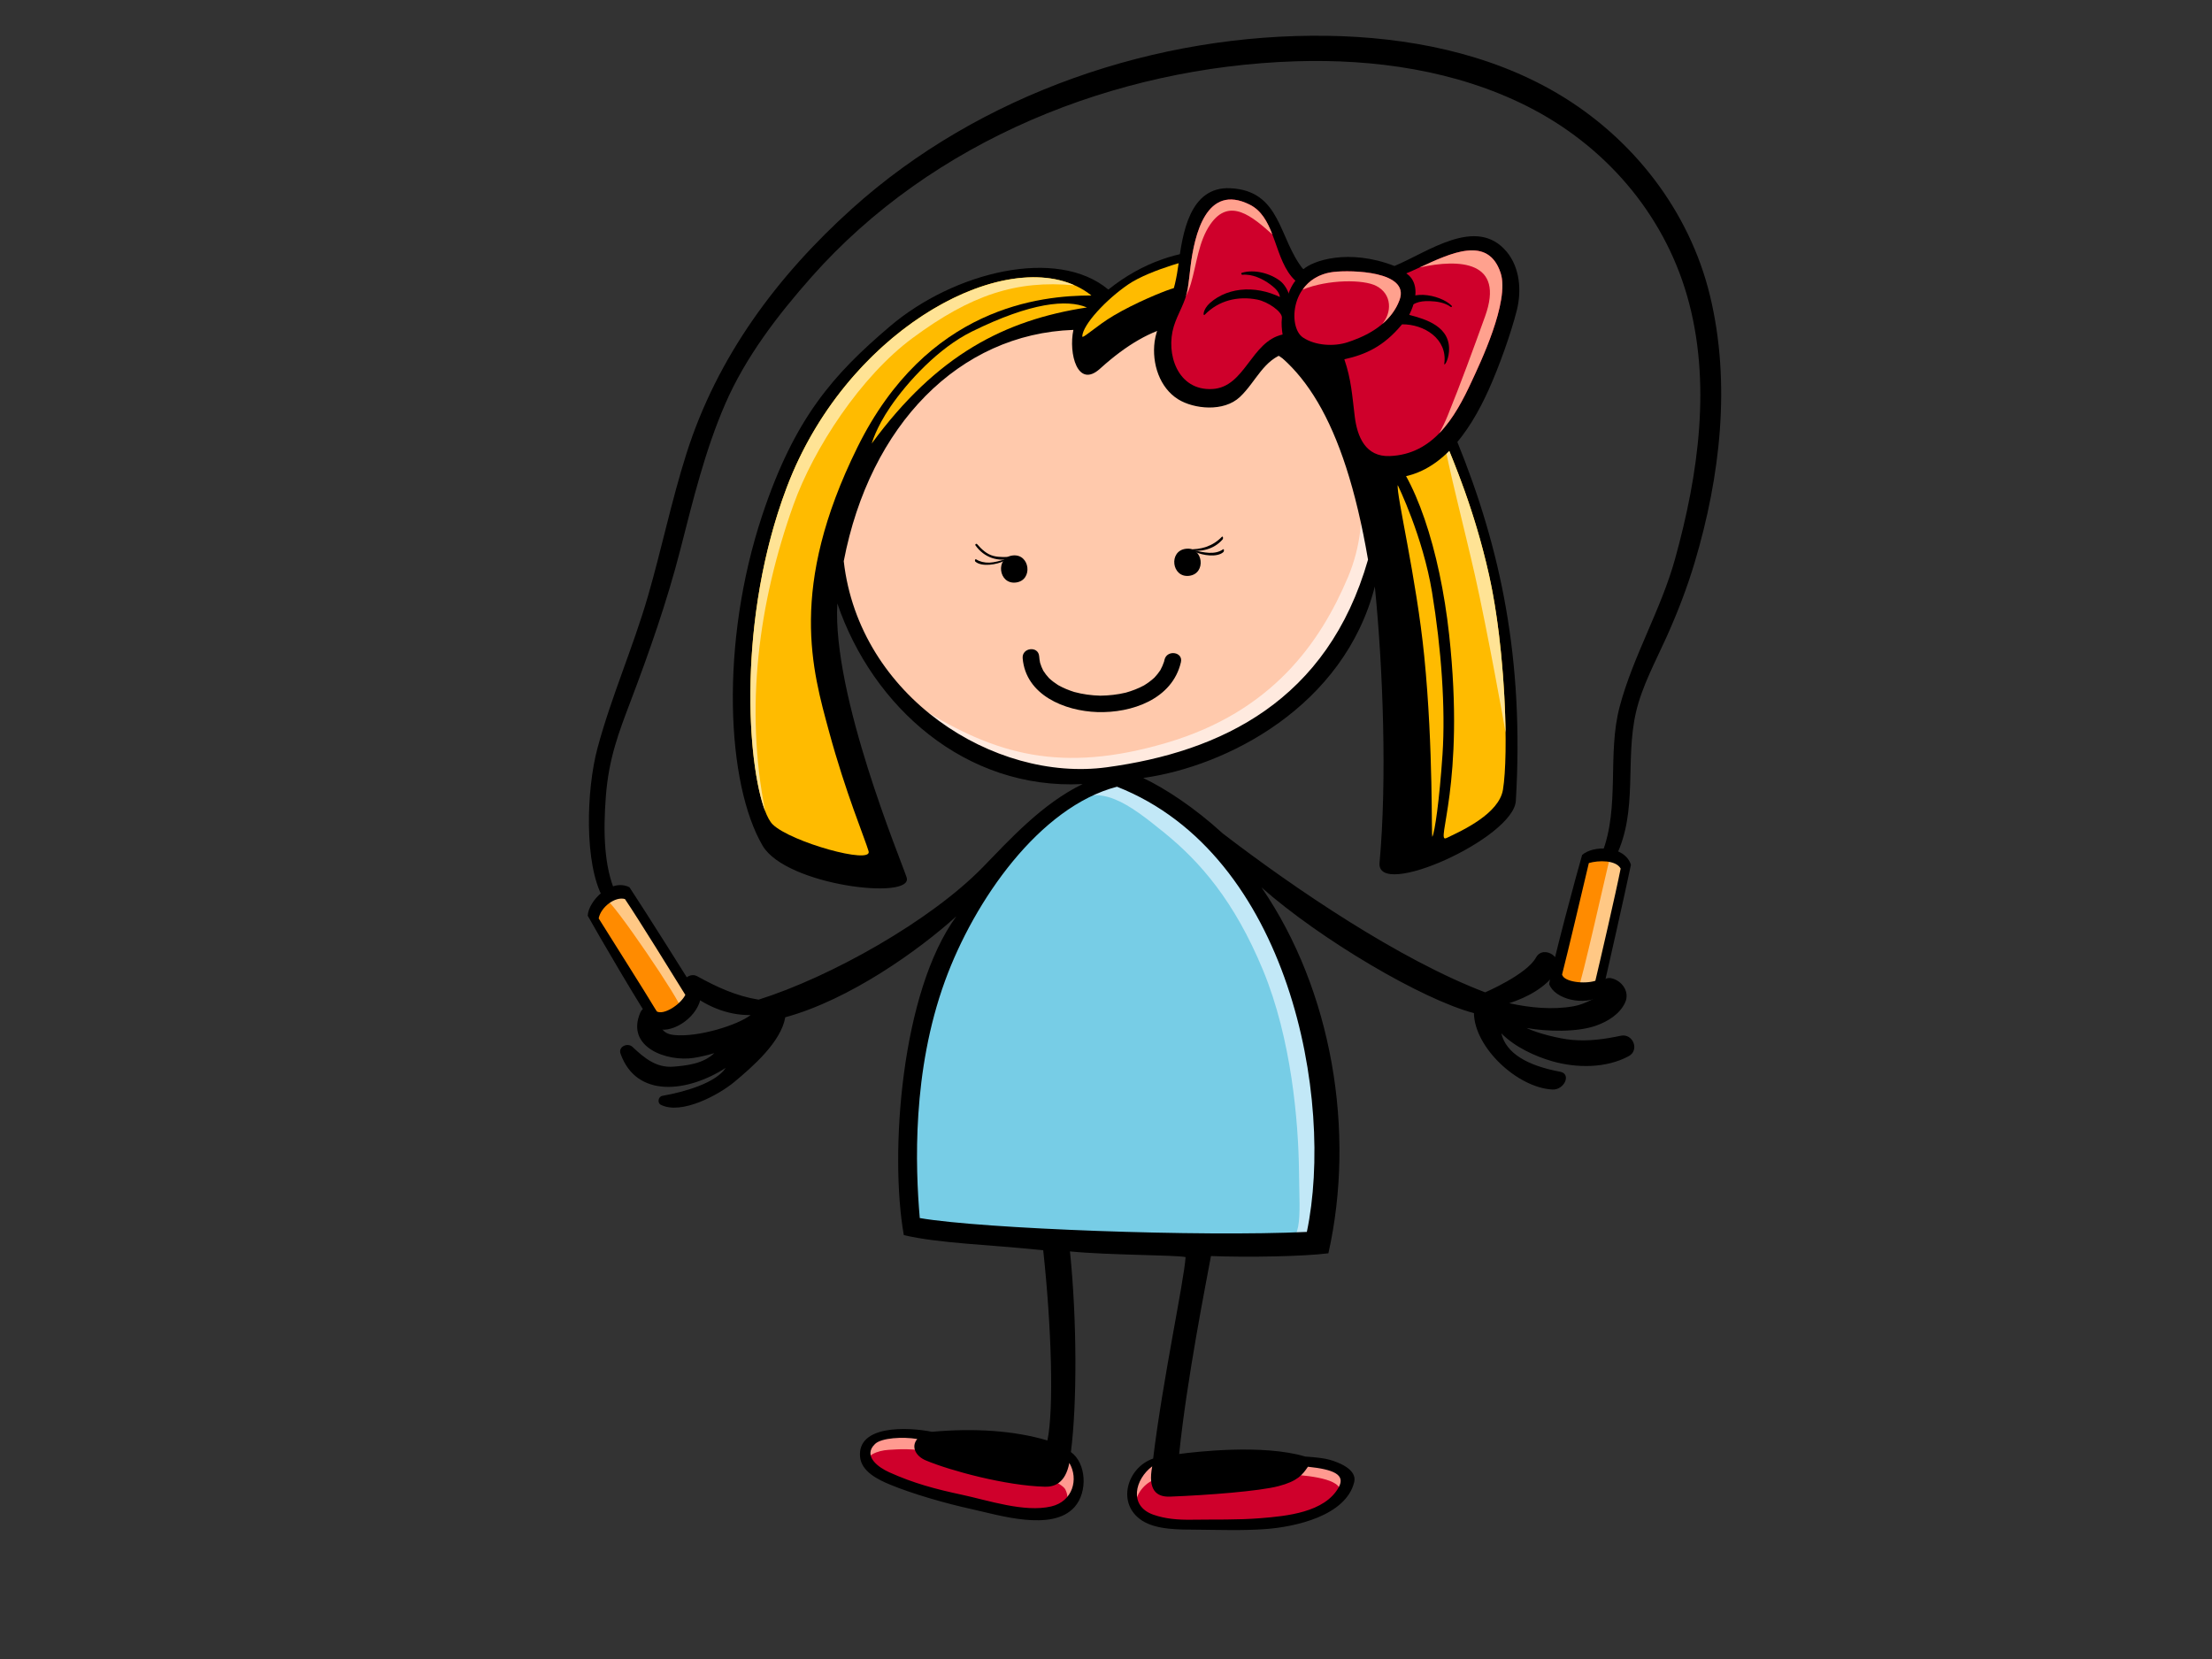 <?xml version="1.0" encoding="utf-8"?>
<!-- Generator: Adobe Illustrator 17.0.0, SVG Export Plug-In . SVG Version: 6.00 Build 0)  -->
<!DOCTYPE svg PUBLIC "-//W3C//DTD SVG 1.1//EN" "http://www.w3.org/Graphics/SVG/1.1/DTD/svg11.dtd">
<svg version="1.1" id="Layer_1" xmlns="http://www.w3.org/2000/svg" xmlns:xlink="http://www.w3.org/1999/xlink" x="0px" y="0px"
	 width="800px" height="600px" viewBox="0 0 800 600" enable-background="new 0 0 800 600" xml:space="preserve">
<rect x="0" y="0" width="800" height="600" fill="#333333" stroke="none"/>
<g>
	<path fill="#FFC885" d="M219.378,325.602c1.745-1.502,5.797-3.672,7.765-1.974c1.967,1.692,21.57,32.556,22.739,34.598
		c1.17,2.043-3.098,9.635-5.407,8.063C242.165,364.716,216.144,328.393,219.378,325.602z"/>
	<path fill="#FFC885" d="M581.205,309.582c1.786-0.02,6.788,2.544,6.442,4.891c-0.347,2.345-8.931,39.905-9.476,41.316
		c-0.55,1.411-9.823,2.919-10.039,0.674C567.921,354.219,577.642,309.624,581.205,309.582z"/>
	<path fill="#FF8B00" d="M573.351,310.945c0.846-1.729,9.704-3.432,8.875-0.596c-0.83,2.838-10.33,45.761-11.543,47.375
		c-1.217,1.612-7.65-0.53-7.698-4.096C562.948,350.059,571.905,313.913,573.351,310.945z"/>
	<path fill="#FF8B00" d="M219.378,325.602c1.851-0.344,27.597,37.564,26.843,39.11c-0.754,1.55-5.638,6.226-10.011,1.963
		c-4.371-4.262-21.207-32.242-21.694-34.242C214.03,330.436,215.832,326.258,219.378,325.602z"/>
	<path fill="#FFEADF" d="M498.407,188.386c0.975,7.897-0.328,28.768-17.771,50.544c-17.445,21.772-50.629,42.416-79.463,42.745
		c-28.832,0.331-57.099-7.193-75.046-29.21C308.178,230.44,491.179,129.627,498.407,188.386z"/>
	<path fill="#FFC9AC" d="M483.611,146.788c7.713,16.521,13.278,39.766,3.888,61.988c-9.969,23.594-27.437,48.668-65.648,59.89
		c-38.208,11.223-61.821,4.125-88.473-12.365c-21.782-13.479-29.239-35.294-31.465-57.825c-2.226-22.531,11.452-58.311,36.829-74.29
		c25.376-15.979,50.976-12.353,68.646-14.516C425.059,107.506,476.658,131.908,483.611,146.788z"/>
	<path fill="#FF9A90" d="M412.048,545.174c-2.59-2.526-3.014-7.974-0.317-11.651c2.697-3.67,5.78-5.346,25.665-6.298
		c19.883-0.958,41.084,1.531,47.862,4.002c6.785,2.471,3.187,7.248-0.969,10.755C480.133,545.488,416.845,549.852,412.048,545.174z"
		/>
	<path fill="#FF9A90" d="M312.534,525.741c-0.27-2.166,2.85-6.225,8.315-7.012c5.468-0.791,37.444,2.486,46.587,3.836
		c9.141,1.353,20.106,2.685,21.816,8.487c1.709,5.808,0.507,12.031-6.588,14.275C367.754,550.051,313.739,535.376,312.534,525.741z"
		/>
	<path fill="#CF002B" d="M376.687,533.565c2.903,1.153,7.828,3.456,8.639,5.179c1.871,3.986,0.258,6.735-6.844,8.091
		c-7.101,1.356-30.154-3.662-42.24-6.983c-12.086-3.319-20.887-6.859-22.385-10.121c-1.497-3.257,3.594-5.139,7.423-5.364
		c3.83-0.225,8.023-0.64,15.704,0.731C344.666,526.468,373.572,532.328,376.687,533.565z"/>
	<path fill="#CF002B" d="M466.851,533.263c8.035,0.499,20.212,2.04,17.424,7.447c-1.61,3.114-4.156,6.559-13.41,8.349
		c-17.474,3.379-46.702,2.968-53.293,0.426c-4.581-1.767-7.851-3.043-6.474-7.57c1.058-3.474,4.662-7.157,9.587-7.577
		C425.608,533.921,459.363,532.806,466.851,533.263z"/>
	<path fill="#C2E8F7" d="M378.629,295.157c10.974-9.056,26.17-16.554,37.202-9.732c11.028,6.822,29.677,22.565,42.877,47.468
		c13.203,24.901,20.737,56.312,20.293,79.937c-0.446,23.62,1.131,35.773-7.456,38.021c-8.587,2.244-89.015-3.28-106.242-3.8
		C348.078,446.532,360.147,310.401,378.629,295.157z"/>
	<path fill="#77CDE6" d="M386.471,290.769c11.394-7.766,21.523-0.247,34.562,10.346c13.037,10.584,25.397,24.758,35.727,49.694
		c10.335,24.935,12.834,54.966,13.04,72.858c0.203,17.89,1.739,26.465-8.31,26.579c-10.041,0.117-124.861-0.718-130.658-5.666
		c-5.796-4.942-4.182-51.49,6.898-86.688C348.807,322.697,367.247,303.872,386.471,290.769z"/>
	<g>
		<path d="M586.186,374.589c-5.934,1.248-11.614,2.054-17.685,1.497c-4.651-0.426-12.492-2.389-16.415-4.306
			c7.204,1.294,18.27,1.649,25.279-0.89c4.253-1.539,8.412-4.099,10.372-8.285c1.833-3.902-1.203-8.012-5.006-8.822
			c-2.195-0.468-5.117,1.561-4.096,4.076c0.506,1.246,0.645,1.477,0.221,1.829c-0.959,0.795-2.085,1.327-3.191,1.884
			c-2.032,1.033-4.304,1.959-6.563,2.356c-7.696,1.354-15.626,0.552-23.263-1.096c6.614-2.169,13.137-5.682,16.989-11.274
			c3.352-4.861-4.6-10.209-7.33-5.229c-3.357,6.122-18.278,12.523-18.36,12.565c-31.152-11.868-68.821-37.469-94.877-57.432
			c-10.433-9.534-20.92-16.335-28.818-20.094c30.278-4.235,72.596-25.809,83.785-69.227c2.989,29.846,4.421,70.161,1.702,99.885
			c-1.236,13.511,48.49-8.893,49.291-22.386c3.028-51.101-5.43-91.096-21.21-129.941c-12.964-31.913-34.646-53.281-57.057-63.032
			c-16.775-7.301-43.782-12.15-69.111,8.062c-18.577-15.549-55.845-6.394-78.989,13.299c-20.457,17.402-34.437,33.032-46.162,68.268
			c-15.43,46.382-12.967,97.24,0.122,119.57c8.486,14.474,54.829,19.864,52.076,11.446c-2.149-6.547-26.91-65.742-25.064-99.064
			c12.803,37.509,46.4,67.462,88.654,65.321c0.018,0.005,0.038,0.007,0.056,0.013c-14.716,7.117-26.577,20.299-36.142,30.115
			c-18.821,19.318-55.011,39.657-81.042,47.841c-8.144-1.325-14.986-4.496-22.225-8.478c-3.049-1.678-6.989,2.436-4.072,4.942
			c6.561,5.636,14.825,9.258,23.426,9.105c-4.628,3.611-18.9,8.098-27.624,7.226c-5.018-0.504-5.234-3.629-6.175-7.749
			c-0.73-3.211-4.879-3.209-6.098-0.386c-5.434,12.574,9.675,17.91,19.332,16.401c2.104-0.329,4.688-0.901,7.418-1.712
			c-4.041,3.887-10.115,4.501-14.756,4.881c-6.203,0.51-10.553-3.105-14.831-7.142c-1.735-1.636-5.222-0.133-4.322,2.434
			c5.738,16.293,24.377,13.992,38.058,5.139c-3.575,5.448-14.696,8.674-22.951,10.134c-1.454,0.26-1.904,2.531-0.54,3.222
			c7.461,3.803,21.085-3.663,26.587-8.252c6.677-5.572,16.898-14.46,18.421-23.384c23.335-6.389,48.309-24.249,61.893-36.541
			c-20.027,27.295-24.217,85.911-19.015,115.324c13.017,3.026,30.256,3.357,50.412,5.479c3.005,27.503,3.897,57.653,1.521,68.781
			c-12.109-3.602-26.596-4.507-41.73-3.131c-9.196-1.827-26.971-2.367-26.037,8.992c0.45,5.45,6.696,8.367,10.705,10.043
			c8.32,3.471,20.57,6.941,29.351,8.86c9.942,2.171,29.431,8.389,37.505-0.663c4.917-5.514,4.244-15.962-1.301-19.911
			c2.249-17.393,2.212-47.804-0.331-72.487c-0.002-0.029-0.013-0.051-0.017-0.079c13.9,1.389,38.206,1.268,41.833,2.061
			c-0.635,9.1-8.233,44.05-11.738,72.864c-9.439,3.248-13.403,16.344-3.992,22.445c5.269,3.41,13.72,3.226,19.764,3.275
			c8.305,0.069,16.594,0.384,24.888-0.219c10.52-0.764,29.073-4.733,32.059-16.993c1.124-4.602-5.667-7.151-8.801-8.054
			c-1.905-0.557-5.042-0.934-8.898-1.179c-15.36-4.613-40.086-1.672-45.613-0.925c2.781-27.078,9.674-61.591,11.505-71.599
			c13.215,0.521,33.392,0.175,42.472-0.992c9.876-44.037,1.355-95.095-24.178-132.299c21.368,18.862,58.097,40.521,76.811,45.437
			c0.216,12.543,15.795,26.966,28.352,27.635c4.337,0.237,6.989-5.649,2.86-6.426c-12.038-2.253-19.568-6.695-21.306-13.893
			c4.978,5.022,12.353,8.361,18.429,10.094c8.803,2.513,19.451,2.586,27.633-1.837C593.083,379.792,590.566,373.668,586.186,374.589
			z M462.381,537.485c6.95-1.818,8.673-4.108,10.65-7.018c9.217,0.958,13.694,2.849,11.125,7.453
			c-5.069,9.087-18.751,10.384-28.324,11.157c-8.256,0.669-16.631,0.42-24.912,0.548c-4.696,0.066-9.388-0.258-13.838-1.831
			c-9.018-3.193-6.556-12.868-0.364-17.477c-1.643,8.511,1.469,11.152,6.427,10.96C436.94,540.744,455.432,539.305,462.381,537.485z
			 M305.152,202.955c9.449-49.226,41.726-82.237,83.058-83.649c-1.82,8.525,1.51,21.391,9.621,14.042
			c19.551-17.707,35.253-19.632,51.602-12.8c20.69,8.643,36.519,30.386,45.333,81.852c-14.597,51.004-53.056,69.488-94.501,75.097
			C359.6,283.005,310.721,252.013,305.152,202.955z M380.154,544.834c-9.705,2.248-22.749-2.208-32.327-4.253
			c-9.517-2.031-17.375-4.118-26.263-8.129c-3.741-1.681-9.714-5.837-5.077-10.242c2.325-2.208,10.023-2.654,15.259-1.778
			c-2.304,2.714-0.654,6.186,3.103,7.754c8.96,3.745,29.003,9.158,43.077,9.504c3.299,0.082,7.357-1.161,8.818-8.61
			C390.184,534.943,387.989,543.015,380.154,544.834z M472.641,445.538c-38.096,1.822-117.412-1.106-139.992-5.013
			c-1.603-18.575-2.817-52.965,9.129-85.777c10.614-29.154,34.209-62.936,62.202-70.221
			C466.466,309.114,482.662,397.69,472.641,445.538z"/>
		<path d="M421.156,238.611c-0.05,0.229-0.102,0.455-0.157,0.686c-0.362,1.085-0.811,2.102-1.357,3.098
			c-0.633,0.95-1.33,1.824-2.115,2.656c-1.168,1.08-2.422,2.005-3.783,2.838c-2.097,1.126-4.293,1.972-6.586,2.615
			c-3.037,0.72-6.105,1.062-9.226,1.097c-3.194-0.084-6.333-0.508-9.424-1.34c-2.027-0.636-3.959-1.437-5.811-2.475
			c-1.176-0.747-2.269-1.57-3.293-2.522c-0.791-0.848-1.487-1.745-2.101-2.719c-0.47-0.916-0.843-1.848-1.138-2.824
			c-0.164-0.791-0.271-1.574-0.339-2.387c-0.16-1.926-1.729-2.708-3.219-2.526c-1.494,0.179-2.905,1.318-2.746,3.242
			c1.108,13.365,15.211,19.093,26.993,19.48c12.418,0.408,27.13-4.646,30.237-18.027
			C427.975,235.727,422.022,234.879,421.156,238.611z"/>
		<path d="M366.222,200.897c-6.32,0.758-5.139,10.538,1.184,9.778C373.727,209.915,372.548,200.135,366.222,200.897z"/>
		<path d="M428.877,198.478c-6.325,0.758-5.143,10.538,1.183,9.779C436.381,207.495,435.197,197.715,428.877,198.478z"/>
	</g>
	<path d="M227.661,320.896c-6.691-3.397-14.913,4.984-15.1,10.295c3.331,6.011,19.753,34.216,24.43,40.653
		c5.246,2.434,14.62-3.14,16.366-10.483C249.221,354.716,233.127,329.15,227.661,320.896z M237.52,365.789
		c-4.836-8.071-14.536-23.26-21.002-33.638c0.81-4.216,6.092-8.025,9.503-6.996c4.895,7.223,17.942,28.37,21.841,34.66
		C245.943,363.543,239.925,367.204,237.52,365.789z"/>
	<path d="M589.852,312.764c-2.31-7.131-13.76-7.137-17.665-3.529c-1.924,6.598-10.64,38.831-11.919,46.677
		c1.974,5.43,12.544,8.12,19.001,4.18C581.07,352.482,587.836,322.45,589.852,312.764z M564.942,352.459
		c2.325-9.11,6.868-28.426,9.681-40.318c3.456-1.049,9.831-1.14,11.506,1.992c-1.683,8.557-7.429,33.396-9.149,40.585
		C572.974,355.991,565.633,355.156,564.942,352.459z"/>
	<path d="M618.443,106.948c-7.444-30.818-28.039-57.181-55.259-73.204c-24.906-14.658-54.382-20.341-83.012-20.79
		c-61.888-0.973-125.869,20.966-171.958,62.445c-27.181,24.467-48.818,53.602-59.926,88.575
		c-5.41,17.017-8.998,34.554-13.968,51.701c-5.368,18.521-13.211,36.199-18.218,54.837c-4.117,15.315-4.822,42.049,1.991,54.224
		c0.406,0.72,4.849-1.164,4.517-1.917c-4.111-9.273-4.509-21.659-3.496-34.819c1.068-13.888,4.735-23.247,8.922-34.307
		c6.885-18.181,13.196-36.135,18.031-54.977c4.559-17.766,8.857-35.629,16.169-52.516c7.376-17.031,18.979-32.155,31.221-45.99
		c43.738-49.43,109.636-75.932,175.107-78.039c28.529-0.917,57.959,3.296,83.656,16.205c27.951,14.049,49.266,38.512,57.932,68.598
		c8.95,31.067,4.134,64.589-4.352,95.186c-5.077,18.322-15.129,35.038-20.016,53.369c-4.602,17.282,0.188,36.193-6.398,53.095
		c-1.051,2.698,3.832,3.609,5.086,1.005c7.977-16.569,3.18-34.516,7.193-52.011c2.16-9.412,7.146-18.521,11.084-27.28
		c3.953-8.796,7.405-17.728,10.163-26.964C622.151,172.429,626.096,138.626,618.443,106.948z"/>
	<path d="M366.07,201.38c-2.3,0.051-4.497,0.25-6.763-0.318c-2.421-0.612-4.316-2.412-5.902-4.24
		c-0.311-0.355-0.876,0.053-0.597,0.444c3.148,4.414,8.097,6.055,13.339,4.669C366.461,201.85,366.397,201.372,366.07,201.38z"/>
	<path d="M441.891,194.157c-3.312,3.421-7.485,4.662-12.162,4.496c-0.29-0.013-0.321,0.406-0.04,0.442
		c4.715,0.59,9.249-0.354,12.457-3.971C442.514,194.715,442.288,193.748,441.891,194.157z"/>
	<path d="M363.524,202.27c-1.68,0.514-3.881,1.159-5.664,1.217c-1.85,0.057-3.563-0.373-4.786-1.179
		c-0.406-0.267-0.669,0.504-0.3,0.824c2.222,1.926,7.659,1.199,10.758-0.429C363.809,202.557,363.876,202.167,363.524,202.27z"/>
	<path d="M431.507,198.964c1.784,0.411,3.978,0.885,5.759,0.969c1.909,0.091,3.672-0.263,5.061-1.259
		c0.395-0.281,0.458,0.676,0.098,1.007c-2.113,1.923-7.33,1.34-10.465-0.216C431.678,199.326,431.151,198.883,431.507,198.964z"/>
	<path fill="#FFBB00" d="M394.732,106.866c-18.25,0.014-59.489,3.984-84.638,54.91c-25.154,50.922-16.232,80.775-10.257,102.813
		c5.972,22.037,12.815,38.286,14.301,43.263c1.489,4.971-28.161-3.332-34.668-9.675c-7.988-7.786-15.213-68.185,5.053-121.847
		C307.087,116.584,368.472,85.863,394.732,106.866z"/>
	<path fill="#FFE395" d="M286.994,182.508c7.275-20.315,24.263-46.369,43.093-60.284c21.003-15.524,37.477-21.006,58.515-19.033
		c-28.686-12.778-83.12,17.644-104.08,73.138c-17.892,47.374-14.356,99.976-7.783,117.016
		C269.351,256.255,274.223,218.168,286.994,182.508z"/>
	<path fill="#FFBB00" d="M402.776,114.134c-6.272,3.711-11.442,8.694-11.368,7.492c0.258-4.297,8.585-13.27,16.675-18.788
		c8.092-5.509,25.13-9.581,25.13-9.581s-1.116,4.081-2.249,7.19c-1.126,3.115-2.303,2.355-7.717,4.157
		C420.231,105.61,410.642,109.481,402.776,114.134z"/>
	<path fill="#FFBB00" d="M500.499,161.484c0,0,5.141,0.678,10.388-1.257c5.248-1.937,7.856-4.218,9.717-5.74
		c3.105,7.846,11.979,26.891,17.927,53.479c5.953,26.584,7.146,64.859,5.033,77.648c-1.418,8.591-14.4,14.655-20.5,17.503
		c-4.116,1.926,6.967-19.398,1.038-73.593C520.741,198.781,511.665,171.499,500.499,161.484z"/>
	<path fill="#FFE395" d="M533.423,208.007c4.437,19.654,10.922,55.655,11.086,56.94c-0.216-17.017-2.069-39.522-5.978-56.982
		c-5.26-23.51-12.799-41.104-16.62-50.295C523.733,168.785,529.621,191.191,533.423,208.007z"/>
	<g>
		<path d="M544.919,91.056c-10.953-13.141-28.576,0.185-40.594,5.135c-16.7-6.451-29.614-1.863-32.977,1.225
			c-8.981-11.092-7.949-28.435-26.36-29.339c-14.888-0.731-17.336,16.711-18.778,27.521c-0.603,4.503-1.604,9.607-3.462,13.837
			c-1.84,4.189-4.55,9.502-5.158,14.073c-1.073,8.018,1.84,16.773,8.538,20.923c5.612,3.474,16.442,4.695,22.34-0.897
			c5.811-5.505,8.465-13.535,16.633-15.898c2.672,5.009,10.438,4.494,15.373,3.94c1.842,5.525,2.751,9.374,3.138,15.213
			c0.314,4.836,0.605,10.032,2.517,14.577c2.546,6.04,8.285,11.199,14.822,11.508c19.153,0.903,30.686-16.856,37.516-32.063
			c3.653-8.138,7.912-19.926,10.105-28.568C550.341,105.239,549.74,96.842,544.919,91.056z"/>
		<path fill="#CF002B" d="M435.761,113.771c5.057-5.145,11.962-6.788,18.952-5.42c3.905,0.773,9.139,4.47,8.9,6.614
			c-0.237,2.15-0.021,4.302,0.253,6.016c-11.446,2.527-13.53,19.058-25.391,19.714c-12.62,0.7-16.968-12.811-13.954-22.671
			c1.467-4.78,4.223-8.566,5.037-13.594c0.43-2.678,0.692-5.387,1.019-8.074c1.4-11.316,5.66-30.239,21.446-22.329
			c9.694,4.863,8.601,20.255,16.478,27.493c-1.5,1.864-2.671,4.663-3.304,7.127c-9.493-5.628-20.694-5.237-27.622,0.951
			C435.045,111.863,434.928,114.615,435.761,113.771z"/>
		<path fill="#CF002B" d="M471.207,122.044c-5.577-3.757-4.505-21.843,11.082-23.688c6.377-0.754,27.72-0.317,23.881,10.126
			c-3.706,10.086-14.686,13.922-18.766,15.29C482.586,125.378,475.701,125.073,471.207,122.044z"/>
		<path fill="#CF002B" d="M532.296,137.831c-5.961,12.95-13.797,26.525-29.716,27.11c-8.676,0.316-11.708-6.872-12.624-14.356
			c-0.939-7.656-1.256-13.339-3.758-20.644c7.746-1.722,14.207-4.622,20.875-12.643c7.919-0.101,16.511,5.226,15.281,14.193
			c-0.155,1.117,1.393-0.888,1.677-4.236c0.774-9.164-8.418-11.814-14.369-13.378c4.215-8.497,1.806-13.166-1.071-15
			c11.73-4.859,28.9-15.912,34.121-0.196C546.143,109.014,535.031,131.892,532.296,137.831z"/>
		<path fill="#FFA18E" d="M430.693,102.601c2.089-7.065,2.767-15.32,7.047-21.48c6.959-10.032,15.298-2.662,22.413,3.642
			c-1.757-4.542-3.93-8.625-8.131-10.735c-15.786-7.911-20.046,11.012-21.446,22.329c-0.327,2.687-0.588,5.396-1.019,8.074
			c-0.162,0.989-0.411,1.92-0.697,2.831C429.576,105.785,430.205,104.245,430.693,102.601z"/>
		<path fill="#FFA18E" d="M482.289,98.356c-5.324,0.632-8.916,3.172-11.167,6.372c9.243-3.736,22.032-3.717,26.634-1.32
			c5.805,3.023,5.66,9.667,2.099,13.826c2.615-2.201,4.953-5.055,6.315-8.752C510.008,98.039,488.666,97.602,482.289,98.356z"/>
		<path fill="#FFA18E" d="M542.711,98.681c-4.54-13.661-18.102-7.096-29.278-1.954c14.459-3.203,30.895-2.373,23.66,17.712
			c-4.304,11.957-8.774,24.187-13.559,35.986c-0.883,2.18-1.901,4.247-2.999,6.239c5.013-5.163,8.65-12.073,11.761-18.833
			C535.031,131.892,546.143,109.014,542.711,98.681z"/>
		<path d="M463.047,101.657c-3.612-2.819-9.447-4.364-13.907-2.986c-0.425,0.134-0.17,0.737,0.222,0.703
			c3.486-0.333,7.284,1.443,10.011,3.461c1.257,0.933,2.628,2.076,3.26,3.545c0.738,1.732-0.537,2.966-0.514,4.648
			c0.013,0.978,0.795,1.661,1.777,1.3C468.802,110.533,465.83,103.829,463.047,101.657z"/>
		<path d="M525.019,110.575c-4.034-4.128-16.919-6.693-18.701,1.102c-0.237,1.044,1.236,1.969,1.947,1.023
			c2.282-3.031,4.92-3.923,8.739-3.803c2.549,0.078,5.565,0.5,7.664,2.102C524.952,111.219,525.263,110.824,525.019,110.575z"/>
	</g>
	<path fill="#FFBB00" d="M515.087,237.21c-2.811-28.106-10.134-58.351-9.572-61.763c0,0,9.072,18.46,12.408,38.752
		c3.332,20.29,4.91,41.927,3.776,58.731c-1.138,16.806-2.784,27.871-3.65,29.649C517.58,303.551,518.483,271.146,515.087,237.21z"/>
	<path fill="#FFBB00" d="M315.283,160.387c0,0,1.481-5.561,6.721-13.228c6.315-9.24,17.441-21.31,29.476-27.242
		c21.493-10.595,34.448-11.738,41.623-8.722C363.368,115.752,338.84,128.3,315.283,160.387z"/>
</g>
</svg>
